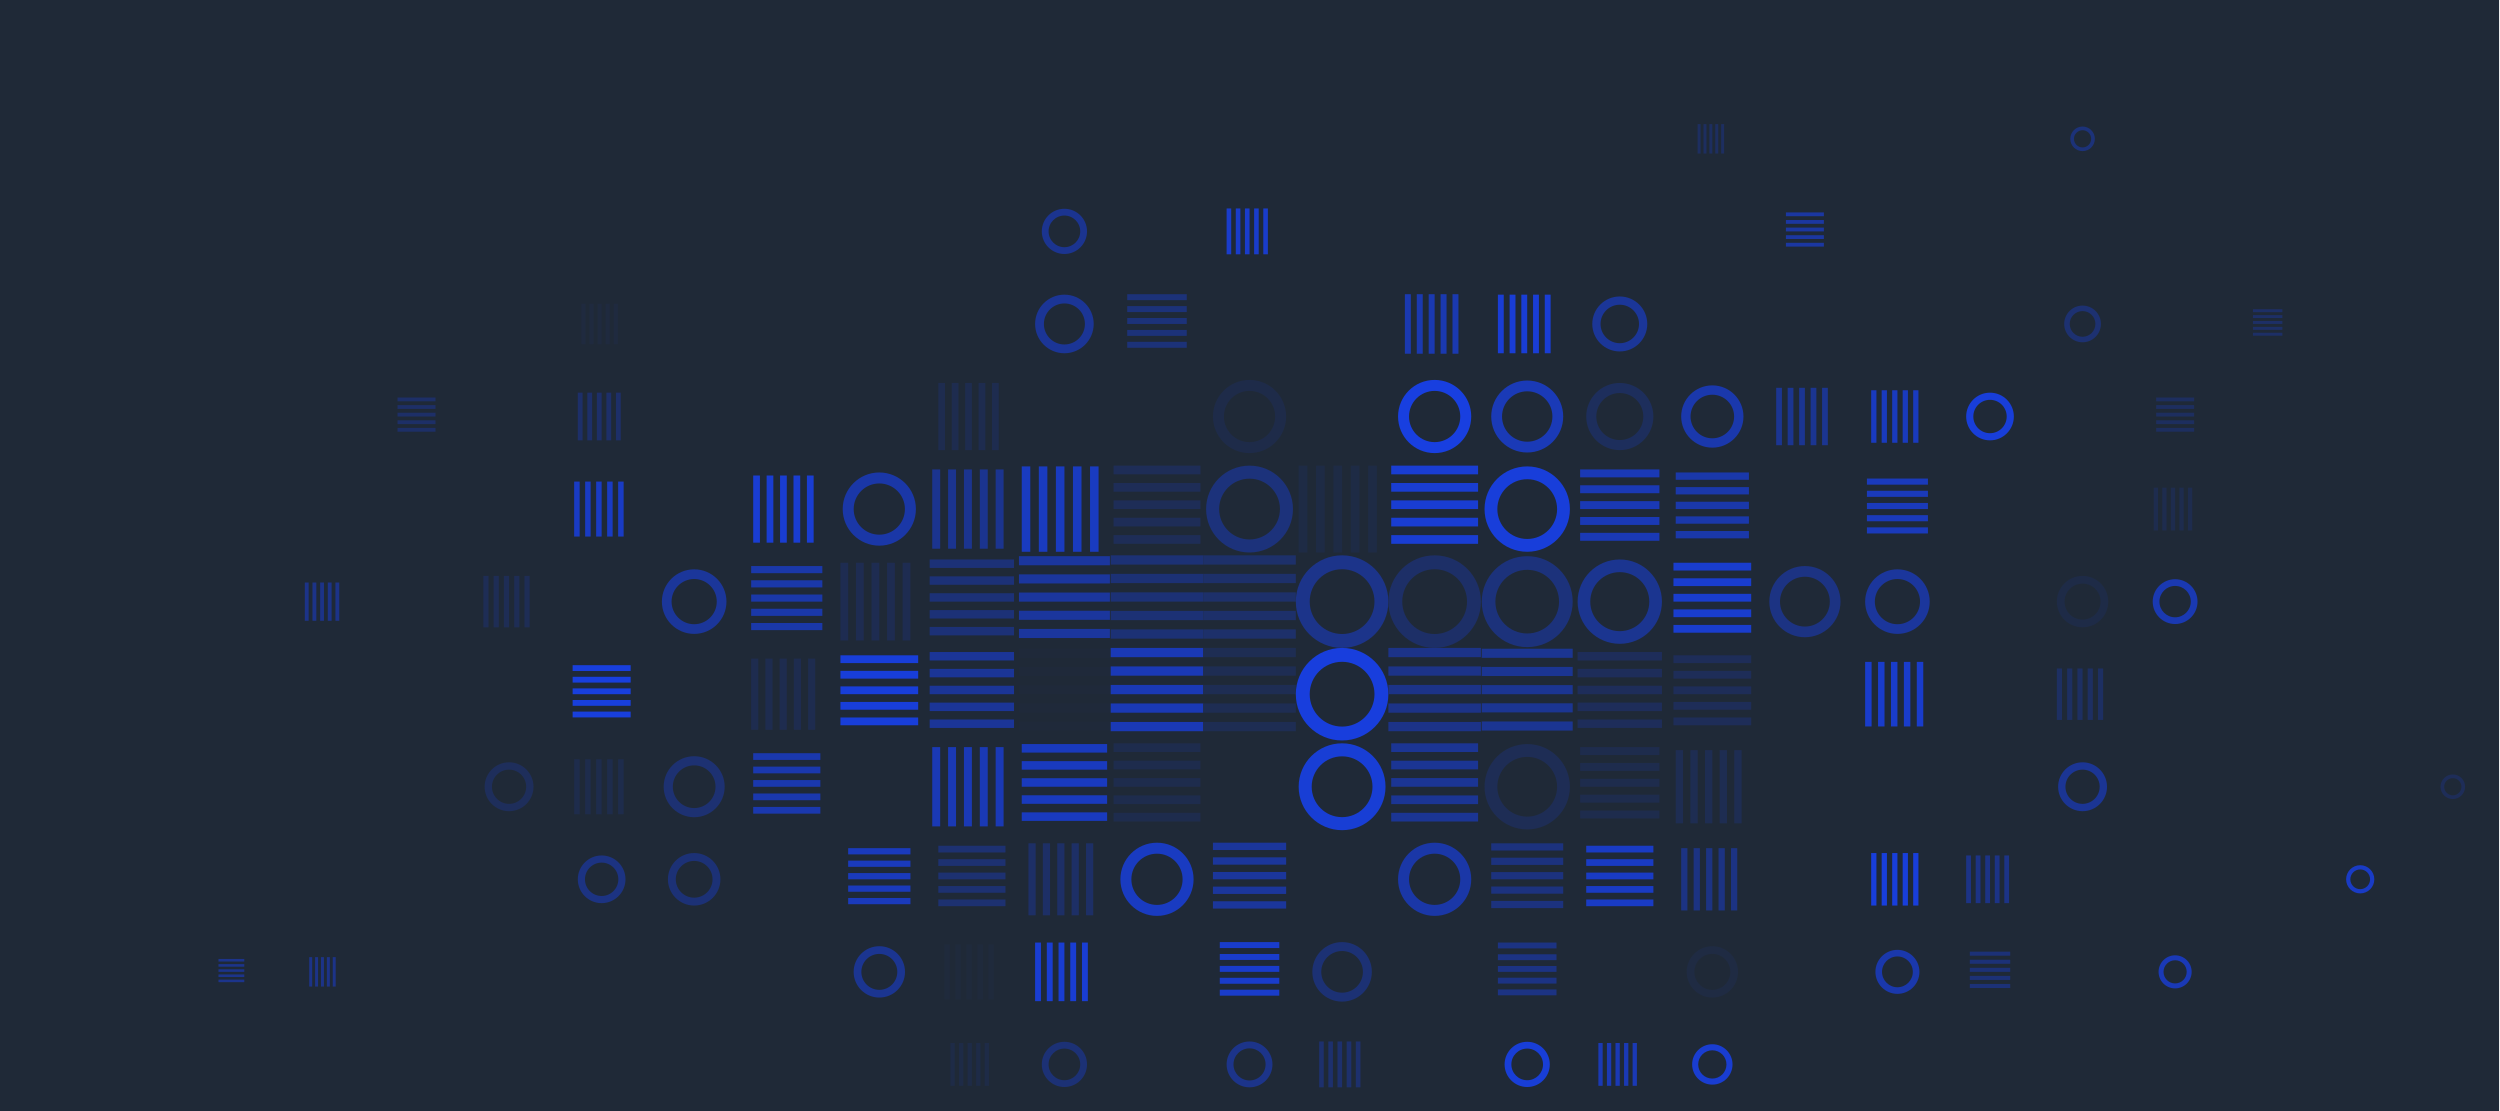 <?xml version="1.0" standalone="no"?><svg xmlns:xlink="http://www.w3.org/1999/xlink" xmlns="http://www.w3.org/2000/svg" viewBox="0 0 1000 444.445" preserveAspectRatio="xMaxYMax slice"><g transform="scale(1.149)"><rect x="0" y="0" width="870" height="418.889" fill="#1f2937"/><g transform="translate(590.99,43.21) scale(0.512) rotate(0)"><rect width="2" height="20" fill="#1d2e60"/><rect x="4" width="2" height="20" fill="#1d2e60"/><rect x="8" width="2" height="20" fill="#1d2e60"/><rect x="12" width="2" height="20" fill="#1d2e60"/><rect x="16" width="2" height="20" fill="#1d2e60"/></g><g transform="translate(720.72,44.05) scale(0.428) rotate(0)"><path fill-rule="evenodd" clip-rule="evenodd" d="M10 20C15.523 20 20 15.523 20 10C20 4.477 15.523 0 10 0C4.477 0 0 4.477 0 10C0 15.523 4.477 20 10 20ZM10 17C13.866 17 17 13.866 17 10C17 6.134 13.866 3 10 3C6.134 3 3 6.134 3 10C3 13.866 6.134 17 10 17Z" fill="#1c3279"/></g><g transform="translate(362.68,72.68) scale(0.787) rotate(0)"><path fill-rule="evenodd" clip-rule="evenodd" d="M10 20C15.523 20 20 15.523 20 10C20 4.477 15.523 0 10 0C4.477 0 0 4.477 0 10C0 15.523 4.477 20 10 20ZM10 17C13.866 17 17 13.866 17 10C17 6.134 13.866 3 10 3C6.134 3 3 6.134 3 10C3 13.866 6.134 17 10 17Z" fill="#1b3490"/></g><g transform="translate(427.02,72.57) scale(0.798) rotate(0)"><rect width="2" height="20" fill="#193ccb"/><rect x="4" width="2" height="20" fill="#193ccb"/><rect x="8" width="2" height="20" fill="#193ccb"/><rect x="12" width="2" height="20" fill="#193ccb"/><rect x="16" width="2" height="20" fill="#193ccb"/></g><g transform="translate(621.73,73.95) scale(0.661) rotate(0)"><rect width="20" height="2" fill="#1b37a1"/><rect y="4" width="20" height="2" fill="#1b37a1"/><rect y="8" width="20" height="2" fill="#1b37a1"/><rect y="12" width="20" height="2" fill="#1b37a1"/><rect y="16" width="20" height="2" fill="#1b37a1"/></g><g transform="translate(202.42,105.75) scale(0.703) rotate(0)"><rect width="2" height="20" fill="#1f2a3f"/><rect x="4" width="2" height="20" fill="#1f2a3f"/><rect x="8" width="2" height="20" fill="#1f2a3f"/><rect x="12" width="2" height="20" fill="#1f2a3f"/><rect x="16" width="2" height="20" fill="#1f2a3f"/></g><g transform="translate(360.35,102.58) scale(1.02) rotate(0)"><path fill-rule="evenodd" clip-rule="evenodd" d="M10 20C15.523 20 20 15.523 20 10C20 4.477 15.523 0 10 0C4.477 0 0 4.477 0 10C0 15.523 4.477 20 10 20ZM10 17C13.866 17 17 13.866 17 10C17 6.134 13.866 3 10 3C6.134 3 3 6.134 3 10C3 13.866 6.134 17 10 17Z" fill="#1b3596"/></g><g transform="translate(392.42,102.42) scale(1.036) rotate(0)"><rect width="20" height="2" fill="#1c3279"/><rect y="4" width="20" height="2" fill="#1c3279"/><rect y="8" width="20" height="2" fill="#1c3279"/><rect y="12" width="20" height="2" fill="#1c3279"/><rect y="16" width="20" height="2" fill="#1c3279"/></g><g transform="translate(489.08,102.42) scale(1.036) rotate(0)"><rect width="2" height="20" fill="#1a39b0"/><rect x="4" width="2" height="20" fill="#1a39b0"/><rect x="8" width="2" height="20" fill="#1a39b0"/><rect x="12" width="2" height="20" fill="#1a39b0"/><rect x="16" width="2" height="20" fill="#1a39b0"/></g><g transform="translate(521.46,102.58) scale(1.02) rotate(0)"><rect width="2" height="20" fill="#193dd5"/><rect x="4" width="2" height="20" fill="#193dd5"/><rect x="8" width="2" height="20" fill="#193dd5"/><rect x="12" width="2" height="20" fill="#193dd5"/><rect x="16" width="2" height="20" fill="#193dd5"/></g><g transform="translate(554.32,103.21) scale(0.957) rotate(0)"><path fill-rule="evenodd" clip-rule="evenodd" d="M10 20C15.523 20 20 15.523 20 10C20 4.477 15.523 0 10 0C4.477 0 0 4.477 0 10C0 15.523 4.477 20 10 20ZM10 17C13.866 17 17 13.866 17 10C17 6.134 13.866 3 10 3C6.134 3 3 6.134 3 10C3 13.866 6.134 17 10 17Z" fill="#1b3698"/></g><g transform="translate(718.61,106.38) scale(0.639) rotate(0)"><path fill-rule="evenodd" clip-rule="evenodd" d="M10 20C15.523 20 20 15.523 20 10C20 4.477 15.523 0 10 0C4.477 0 0 4.477 0 10C0 15.523 4.477 20 10 20ZM10 17C13.866 17 17 13.866 17 10C17 6.134 13.866 3 10 3C6.134 3 3 6.134 3 10C3 13.866 6.134 17 10 17Z" fill="#1d3171"/></g><g transform="translate(784.32,107.65) scale(0.512) rotate(0)"><rect width="20" height="2" fill="#1d2f66"/><rect y="4" width="20" height="2" fill="#1d2f66"/><rect y="8" width="20" height="2" fill="#1d2f66"/><rect y="12" width="20" height="2" fill="#1d2f66"/><rect y="16" width="20" height="2" fill="#1d2f66"/></g><g transform="translate(138.39,138.39) scale(0.661) rotate(0)"><rect width="20" height="2" fill="#1d2f67"/><rect y="4" width="20" height="2" fill="#1d2f67"/><rect y="8" width="20" height="2" fill="#1d2f67"/><rect y="12" width="20" height="2" fill="#1d2f67"/><rect y="16" width="20" height="2" fill="#1d2f67"/></g><g transform="translate(201.15,136.7) scale(0.83) rotate(0)"><rect width="2" height="20" fill="#1d2f69"/><rect x="4" width="2" height="20" fill="#1d2f69"/><rect x="8" width="2" height="20" fill="#1d2f69"/><rect x="12" width="2" height="20" fill="#1d2f69"/><rect x="16" width="2" height="20" fill="#1d2f69"/></g><g transform="translate(326.65,133.32) scale(1.169) rotate(0)"><rect width="2" height="20" fill="#1e2c4f"/><rect x="4" width="2" height="20" fill="#1e2c4f"/><rect x="8" width="2" height="20" fill="#1e2c4f"/><rect x="12" width="2" height="20" fill="#1e2c4f"/><rect x="16" width="2" height="20" fill="#1e2c4f"/></g><g transform="translate(422.26,132.26) scale(1.274) rotate(0)"><path fill-rule="evenodd" clip-rule="evenodd" d="M10 20C15.523 20 20 15.523 20 10C20 4.477 15.523 0 10 0C4.477 0 0 4.477 0 10C0 15.523 4.477 20 10 20ZM10 17C13.866 17 17 13.866 17 10C17 6.134 13.866 3 10 3C6.134 3 3 6.134 3 10C3 13.866 6.134 17 10 17Z" fill="#1e2b49"/></g><g transform="translate(486.7,132.26) scale(1.274) rotate(0)"><path fill-rule="evenodd" clip-rule="evenodd" d="M10 20C15.523 20 20 15.523 20 10C20 4.477 15.523 0 10 0C4.477 0 0 4.477 0 10C0 15.523 4.477 20 10 20ZM10 17C13.866 17 17 13.866 17 10C17 6.134 13.866 3 10 3C6.134 3 3 6.134 3 10C3 13.866 6.134 17 10 17Z" fill="#183fe0"/></g><g transform="translate(519.14,132.47) scale(1.253) rotate(0)"><path fill-rule="evenodd" clip-rule="evenodd" d="M10 20C15.523 20 20 15.523 20 10C20 4.477 15.523 0 10 0C4.477 0 0 4.477 0 10C0 15.523 4.477 20 10 20ZM10 17C13.866 17 17 13.866 17 10C17 6.134 13.866 3 10 3C6.134 3 3 6.134 3 10C3 13.866 6.134 17 10 17Z" fill="#1a3ab7"/></g><g transform="translate(552.21,133.32) scale(1.169) rotate(0)"><path fill-rule="evenodd" clip-rule="evenodd" d="M10 20C15.523 20 20 15.523 20 10C20 4.477 15.523 0 10 0C4.477 0 0 4.477 0 10C0 15.523 4.477 20 10 20ZM10 17C13.866 17 17 13.866 17 10C17 6.134 13.866 3 10 3C6.134 3 3 6.134 3 10C3 13.866 6.134 17 10 17Z" fill="#1d2e5c"/></g><g transform="translate(585.27,134.16) scale(1.084) rotate(0)"><path fill-rule="evenodd" clip-rule="evenodd" d="M10 20C15.523 20 20 15.523 20 10C20 4.477 15.523 0 10 0C4.477 0 0 4.477 0 10C0 15.523 4.477 20 10 20ZM10 17C13.866 17 17 13.866 17 10C17 6.134 13.866 3 10 3C6.134 3 3 6.134 3 10C3 13.866 6.134 17 10 17Z" fill="#1a38ac"/></g><g transform="translate(618.34,135.01) scale(0.999) rotate(0)"><rect width="2" height="20" fill="#1b3591"/><rect x="4" width="2" height="20" fill="#1b3591"/><rect x="8" width="2" height="20" fill="#1b3591"/><rect x="12" width="2" height="20" fill="#1b3591"/><rect x="16" width="2" height="20" fill="#1b3591"/></g><g transform="translate(651.41,135.86) scale(0.914) rotate(0)"><rect width="2" height="20" fill="#193abe"/><rect x="4" width="2" height="20" fill="#193abe"/><rect x="8" width="2" height="20" fill="#193abe"/><rect x="12" width="2" height="20" fill="#193abe"/><rect x="16" width="2" height="20" fill="#193abe"/></g><g transform="translate(684.48,136.7) scale(0.83) rotate(0)"><path fill-rule="evenodd" clip-rule="evenodd" d="M10 20C15.523 20 20 15.523 20 10C20 4.477 15.523 0 10 0C4.477 0 0 4.477 0 10C0 15.523 4.477 20 10 20ZM10 17C13.866 17 17 13.866 17 10C17 6.134 13.866 3 10 3C6.134 3 3 6.134 3 10C3 13.866 6.134 17 10 17Z" fill="#183ed9"/></g><g transform="translate(750.62,138.39) scale(0.661) rotate(0)"><rect width="20" height="2" fill="#1d2e5f"/><rect y="4" width="20" height="2" fill="#1d2e5f"/><rect y="8" width="20" height="2" fill="#1d2e5f"/><rect y="12" width="20" height="2" fill="#1d2e5f"/><rect y="16" width="20" height="2" fill="#1d2e5f"/></g><g transform="translate(199.88,167.65) scale(0.957) rotate(0)"><rect width="2" height="20" fill="#193bc4"/><rect x="4" width="2" height="20" fill="#193bc4"/><rect x="8" width="2" height="20" fill="#193bc4"/><rect x="12" width="2" height="20" fill="#193bc4"/><rect x="16" width="2" height="20" fill="#193bc4"/></g><g transform="translate(262.21,165.54) scale(1.169) rotate(0)"><rect width="2" height="20" fill="#193dd2"/><rect x="4" width="2" height="20" fill="#193dd2"/><rect x="8" width="2" height="20" fill="#193dd2"/><rect x="12" width="2" height="20" fill="#193dd2"/><rect x="16" width="2" height="20" fill="#193dd2"/></g><g transform="translate(293.37,164.48) scale(1.274) rotate(0)"><path fill-rule="evenodd" clip-rule="evenodd" d="M10 20C15.523 20 20 15.523 20 10C20 4.477 15.523 0 10 0C4.477 0 0 4.477 0 10C0 15.523 4.477 20 10 20ZM10 17C13.866 17 17 13.866 17 10C17 6.134 13.866 3 10 3C6.134 3 3 6.134 3 10C3 13.866 6.134 17 10 17Z" fill="#1a37a7"/></g><g transform="translate(324.54,163.42) scale(1.38) rotate(0)"><rect width="2" height="20" fill="#1b348f"/><rect x="4" width="2" height="20" fill="#1b348f"/><rect x="8" width="2" height="20" fill="#1b348f"/><rect x="12" width="2" height="20" fill="#1b348f"/><rect x="16" width="2" height="20" fill="#1b348f"/></g><g transform="translate(355.7,162.37) scale(1.486) rotate(0)"><rect width="2" height="20" fill="#193bc0"/><rect x="4" width="2" height="20" fill="#193bc0"/><rect x="8" width="2" height="20" fill="#193bc0"/><rect x="12" width="2" height="20" fill="#193bc0"/><rect x="16" width="2" height="20" fill="#193bc0"/></g><g transform="translate(387.66,162.1) scale(1.512) rotate(0)"><rect width="20" height="2" fill="#1e2d57"/><rect y="4" width="20" height="2" fill="#1e2d57"/><rect y="8" width="20" height="2" fill="#1e2d57"/><rect y="12" width="20" height="2" fill="#1e2d57"/><rect y="16" width="20" height="2" fill="#1e2d57"/></g><g transform="translate(419.88,162.1) scale(1.512) rotate(0)"><path fill-rule="evenodd" clip-rule="evenodd" d="M10 20C15.523 20 20 15.523 20 10C20 4.477 15.523 0 10 0C4.477 0 0 4.477 0 10C0 15.523 4.477 20 10 20ZM10 17C13.866 17 17 13.866 17 10C17 6.134 13.866 3 10 3C6.134 3 3 6.134 3 10C3 13.866 6.134 17 10 17Z" fill="#1c327b"/></g><g transform="translate(452.1,162.1) scale(1.512) rotate(0)"><rect width="2" height="20" fill="#1e2b45"/><rect x="4" width="2" height="20" fill="#1e2b45"/><rect x="8" width="2" height="20" fill="#1e2b45"/><rect x="12" width="2" height="20" fill="#1e2b45"/><rect x="16" width="2" height="20" fill="#1e2b45"/></g><g transform="translate(484.32,162.1) scale(1.512) rotate(0)"><rect width="20" height="2" fill="#193dd2"/><rect y="4" width="20" height="2" fill="#193dd2"/><rect y="8" width="20" height="2" fill="#193dd2"/><rect y="12" width="20" height="2" fill="#193dd2"/><rect y="16" width="20" height="2" fill="#193dd2"/></g><g transform="translate(516.81,162.37) scale(1.486) rotate(0)"><path fill-rule="evenodd" clip-rule="evenodd" d="M10 20C15.523 20 20 15.523 20 10C20 4.477 15.523 0 10 0C4.477 0 0 4.477 0 10C0 15.523 4.477 20 10 20ZM10 17C13.866 17 17 13.866 17 10C17 6.134 13.866 3 10 3C6.134 3 3 6.134 3 10C3 13.866 6.134 17 10 17Z" fill="#183eda"/></g><g transform="translate(550.09,163.42) scale(1.38) rotate(0)"><rect width="20" height="2" fill="#1a39b5"/><rect y="4" width="20" height="2" fill="#1a39b5"/><rect y="8" width="20" height="2" fill="#1a39b5"/><rect y="12" width="20" height="2" fill="#1a39b5"/><rect y="16" width="20" height="2" fill="#1a39b5"/></g><g transform="translate(583.37,164.48) scale(1.274) rotate(0)"><rect width="20" height="2" fill="#1a38aa"/><rect y="4" width="20" height="2" fill="#1a38aa"/><rect y="8" width="20" height="2" fill="#1a38aa"/><rect y="12" width="20" height="2" fill="#1a38aa"/><rect y="16" width="20" height="2" fill="#1a38aa"/></g><g transform="translate(649.93,166.6) scale(1.062) rotate(0)"><rect width="20" height="2" fill="#1a3abb"/><rect y="4" width="20" height="2" fill="#1a3abb"/><rect y="8" width="20" height="2" fill="#1a3abb"/><rect y="12" width="20" height="2" fill="#1a3abb"/><rect y="16" width="20" height="2" fill="#1a3abb"/></g><g transform="translate(749.77,169.77) scale(0.745) rotate(0)"><rect width="2" height="20" fill="#1e2c4e"/><rect x="4" width="2" height="20" fill="#1e2c4e"/><rect x="8" width="2" height="20" fill="#1e2c4e"/><rect x="12" width="2" height="20" fill="#1e2c4e"/><rect x="16" width="2" height="20" fill="#1e2c4e"/></g><g transform="translate(106.12,202.79) scale(0.666) rotate(0)"><rect width="2" height="20" fill="#1c3388"/><rect x="4" width="2" height="20" fill="#1c3388"/><rect x="8" width="2" height="20" fill="#1c3388"/><rect x="12" width="2" height="20" fill="#1c3388"/><rect x="16" width="2" height="20" fill="#1c3388"/></g><g transform="translate(168.27,200.49) scale(0.895) rotate(0)"><rect width="2" height="20" fill="#1e2d55"/><rect x="4" width="2" height="20" fill="#1e2d55"/><rect x="8" width="2" height="20" fill="#1e2d55"/><rect x="12" width="2" height="20" fill="#1e2d55"/><rect x="16" width="2" height="20" fill="#1e2d55"/></g><g transform="translate(230.42,198.2) scale(1.124) rotate(0)"><path fill-rule="evenodd" clip-rule="evenodd" d="M10 20C15.523 20 20 15.523 20 10C20 4.477 15.523 0 10 0C4.477 0 0 4.477 0 10C0 15.523 4.477 20 10 20ZM10 17C13.866 17 17 13.866 17 10C17 6.134 13.866 3 10 3C6.134 3 3 6.134 3 10C3 13.866 6.134 17 10 17Z" fill="#1b369a"/></g><g transform="translate(261.5,197.06) scale(1.239) rotate(0)"><rect width="20" height="2" fill="#1a38a9"/><rect y="4" width="20" height="2" fill="#1a38a9"/><rect y="8" width="20" height="2" fill="#1a38a9"/><rect y="12" width="20" height="2" fill="#1a38a9"/><rect y="16" width="20" height="2" fill="#1a38a9"/></g><g transform="translate(292.58,195.91) scale(1.353) rotate(0)"><rect width="2" height="20" fill="#1e2c51"/><rect x="4" width="2" height="20" fill="#1e2c51"/><rect x="8" width="2" height="20" fill="#1e2c51"/><rect x="12" width="2" height="20" fill="#1e2c51"/><rect x="16" width="2" height="20" fill="#1e2c51"/></g><g transform="translate(323.65,194.77) scale(1.468) rotate(0)"><rect width="20" height="2" fill="#1c3177"/><rect y="4" width="20" height="2" fill="#1c3177"/><rect y="8" width="20" height="2" fill="#1c3177"/><rect y="12" width="20" height="2" fill="#1c3177"/><rect y="16" width="20" height="2" fill="#1c3177"/></g><g transform="translate(354.73,193.62) scale(1.583) rotate(0)"><rect width="20" height="2" fill="#1b369d"/><rect y="4" width="20" height="2" fill="#1b369d"/><rect y="8" width="20" height="2" fill="#1b369d"/><rect y="12" width="20" height="2" fill="#1b369d"/><rect y="16" width="20" height="2" fill="#1b369d"/></g><g transform="translate(386.67,193.33) scale(1.611) rotate(0)"><rect width="20" height="2" fill="#1c3175"/><rect y="4" width="20" height="2" fill="#1c3175"/><rect y="8" width="20" height="2" fill="#1c3175"/><rect y="12" width="20" height="2" fill="#1c3175"/><rect y="16" width="20" height="2" fill="#1c3175"/></g><g transform="translate(418.89,193.33) scale(1.611) rotate(0)"><rect width="20" height="2" fill="#1d306a"/><rect y="4" width="20" height="2" fill="#1d306a"/><rect y="8" width="20" height="2" fill="#1d306a"/><rect y="12" width="20" height="2" fill="#1d306a"/><rect y="16" width="20" height="2" fill="#1d306a"/></g><g transform="translate(451.11,193.33) scale(1.611) rotate(0)"><path fill-rule="evenodd" clip-rule="evenodd" d="M10 20C15.523 20 20 15.523 20 10C20 4.477 15.523 0 10 0C4.477 0 0 4.477 0 10C0 15.523 4.477 20 10 20ZM10 17C13.866 17 17 13.866 17 10C17 6.134 13.866 3 10 3C6.134 3 3 6.134 3 10C3 13.866 6.134 17 10 17Z" fill="#1c348a"/></g><g transform="translate(483.33,193.33) scale(1.611) rotate(0)"><path fill-rule="evenodd" clip-rule="evenodd" d="M10 20C15.523 20 20 15.523 20 10C20 4.477 15.523 0 10 0C4.477 0 0 4.477 0 10C0 15.523 4.477 20 10 20ZM10 17C13.866 17 17 13.866 17 10C17 6.134 13.866 3 10 3C6.134 3 3 6.134 3 10C3 13.866 6.134 17 10 17Z" fill="#1d2f67"/></g><g transform="translate(515.84,193.62) scale(1.583) rotate(0)"><path fill-rule="evenodd" clip-rule="evenodd" d="M10 20C15.523 20 20 15.523 20 10C20 4.477 15.523 0 10 0C4.477 0 0 4.477 0 10C0 15.523 4.477 20 10 20ZM10 17C13.866 17 17 13.866 17 10C17 6.134 13.866 3 10 3C6.134 3 3 6.134 3 10C3 13.866 6.134 17 10 17Z" fill="#1c327b"/></g><g transform="translate(549.21,194.77) scale(1.468) rotate(0)"><path fill-rule="evenodd" clip-rule="evenodd" d="M10 20C15.523 20 20 15.523 20 10C20 4.477 15.523 0 10 0C4.477 0 0 4.477 0 10C0 15.523 4.477 20 10 20ZM10 17C13.866 17 17 13.866 17 10C17 6.134 13.866 3 10 3C6.134 3 3 6.134 3 10C3 13.866 6.134 17 10 17Z" fill="#1b3590"/></g><g transform="translate(582.58,195.91) scale(1.353) rotate(0)"><rect width="20" height="2" fill="#193dce"/><rect y="4" width="20" height="2" fill="#193dce"/><rect y="8" width="20" height="2" fill="#193dce"/><rect y="12" width="20" height="2" fill="#193dce"/><rect y="16" width="20" height="2" fill="#193dce"/></g><g transform="translate(615.95,197.06) scale(1.239) rotate(0)"><path fill-rule="evenodd" clip-rule="evenodd" d="M10 20C15.523 20 20 15.523 20 10C20 4.477 15.523 0 10 0C4.477 0 0 4.477 0 10C0 15.523 4.477 20 10 20ZM10 17C13.866 17 17 13.866 17 10C17 6.134 13.866 3 10 3C6.134 3 3 6.134 3 10C3 13.866 6.134 17 10 17Z" fill="#1c3383"/></g><g transform="translate(649.31,198.2) scale(1.124) rotate(0)"><path fill-rule="evenodd" clip-rule="evenodd" d="M10 20C15.523 20 20 15.523 20 10C20 4.477 15.523 0 10 0C4.477 0 0 4.477 0 10C0 15.523 4.477 20 10 20ZM10 17C13.866 17 17 13.866 17 10C17 6.134 13.866 3 10 3C6.134 3 3 6.134 3 10C3 13.866 6.134 17 10 17Z" fill="#1b369c"/></g><g transform="translate(716.05,200.49) scale(0.895) rotate(0)"><path fill-rule="evenodd" clip-rule="evenodd" d="M10 20C15.523 20 20 15.523 20 10C20 4.477 15.523 0 10 0C4.477 0 0 4.477 0 10C0 15.523 4.477 20 10 20ZM10 17C13.866 17 17 13.866 17 10C17 6.134 13.866 3 10 3C6.134 3 3 6.134 3 10C3 13.866 6.134 17 10 17Z" fill="#1e2b47"/></g><g transform="translate(749.42,201.64) scale(0.78) rotate(0)"><path fill-rule="evenodd" clip-rule="evenodd" d="M10 20C15.523 20 20 15.523 20 10C20 4.477 15.523 0 10 0C4.477 0 0 4.477 0 10C0 15.523 4.477 20 10 20ZM10 17C13.866 17 17 13.866 17 10C17 6.134 13.866 3 10 3C6.134 3 3 6.134 3 10C3 13.866 6.134 17 10 17Z" fill="#1a39b2"/></g><g transform="translate(199.35,231.57) scale(1.01) rotate(0)"><rect width="20" height="2" fill="#183fdd"/><rect y="4" width="20" height="2" fill="#183fdd"/><rect y="8" width="20" height="2" fill="#183fdd"/><rect y="12" width="20" height="2" fill="#183fdd"/><rect y="16" width="20" height="2" fill="#183fdd"/></g><g transform="translate(261.5,229.28) scale(1.239) rotate(0)"><rect width="2" height="20" fill="#1e2c4f"/><rect x="4" width="2" height="20" fill="#1e2c4f"/><rect x="8" width="2" height="20" fill="#1e2c4f"/><rect x="12" width="2" height="20" fill="#1e2c4f"/><rect x="16" width="2" height="20" fill="#1e2c4f"/></g><g transform="translate(292.58,228.13) scale(1.353) rotate(0)"><rect width="20" height="2" fill="#183ed9"/><rect y="4" width="20" height="2" fill="#183ed9"/><rect y="8" width="20" height="2" fill="#183ed9"/><rect y="12" width="20" height="2" fill="#183ed9"/><rect y="16" width="20" height="2" fill="#183ed9"/></g><g transform="translate(323.65,226.99) scale(1.468) rotate(0)"><rect width="20" height="2" fill="#1b3597"/><rect y="4" width="20" height="2" fill="#1b3597"/><rect y="8" width="20" height="2" fill="#1b3597"/><rect y="12" width="20" height="2" fill="#1b3597"/><rect y="16" width="20" height="2" fill="#1b3597"/></g><g transform="translate(354.73,225.84) scale(1.583) rotate(0)"><rect width="20" height="2" fill="#1f293a"/><rect y="4" width="20" height="2" fill="#1f293a"/><rect y="8" width="20" height="2" fill="#1f293a"/><rect y="12" width="20" height="2" fill="#1f293a"/><rect y="16" width="20" height="2" fill="#1f293a"/></g><g transform="translate(386.67,225.56) scale(1.611) rotate(0)"><rect width="20" height="2" fill="#1a39b6"/><rect y="4" width="20" height="2" fill="#1a39b6"/><rect y="8" width="20" height="2" fill="#1a39b6"/><rect y="12" width="20" height="2" fill="#1a39b6"/><rect y="16" width="20" height="2" fill="#1a39b6"/></g><g transform="translate(418.89,225.56) scale(1.611) rotate(0)"><rect width="20" height="2" fill="#1e2d53"/><rect y="4" width="20" height="2" fill="#1e2d53"/><rect y="8" width="20" height="2" fill="#1e2d53"/><rect y="12" width="20" height="2" fill="#1e2d53"/><rect y="16" width="20" height="2" fill="#1e2d53"/></g><g transform="translate(451.11,225.56) scale(1.611) rotate(0)"><path fill-rule="evenodd" clip-rule="evenodd" d="M10 20C15.523 20 20 15.523 20 10C20 4.477 15.523 0 10 0C4.477 0 0 4.477 0 10C0 15.523 4.477 20 10 20ZM10 17C13.866 17 17 13.866 17 10C17 6.134 13.866 3 10 3C6.134 3 3 6.134 3 10C3 13.866 6.134 17 10 17Z" fill="#183edd"/></g><g transform="translate(483.33,225.56) scale(1.611) rotate(0)"><rect width="20" height="2" fill="#1c3388"/><rect y="4" width="20" height="2" fill="#1c3388"/><rect y="8" width="20" height="2" fill="#1c3388"/><rect y="12" width="20" height="2" fill="#1c3388"/><rect y="16" width="20" height="2" fill="#1c3388"/></g><g transform="translate(515.84,225.84) scale(1.583) rotate(0)"><rect width="20" height="2" fill="#1b3592"/><rect y="4" width="20" height="2" fill="#1b3592"/><rect y="8" width="20" height="2" fill="#1b3592"/><rect y="12" width="20" height="2" fill="#1b3592"/><rect y="16" width="20" height="2" fill="#1b3592"/></g><g transform="translate(549.21,226.99) scale(1.468) rotate(0)"><rect width="20" height="2" fill="#1e2d5a"/><rect y="4" width="20" height="2" fill="#1e2d5a"/><rect y="8" width="20" height="2" fill="#1e2d5a"/><rect y="12" width="20" height="2" fill="#1e2d5a"/><rect y="16" width="20" height="2" fill="#1e2d5a"/></g><g transform="translate(582.58,228.13) scale(1.353) rotate(0)"><rect width="20" height="2" fill="#1e2d58"/><rect y="4" width="20" height="2" fill="#1e2d58"/><rect y="8" width="20" height="2" fill="#1e2d58"/><rect y="12" width="20" height="2" fill="#1e2d58"/><rect y="16" width="20" height="2" fill="#1e2d58"/></g><g transform="translate(649.31,230.42) scale(1.124) rotate(0)"><rect width="2" height="20" fill="#193ccb"/><rect x="4" width="2" height="20" fill="#193ccb"/><rect x="8" width="2" height="20" fill="#193ccb"/><rect x="12" width="2" height="20" fill="#193ccb"/><rect x="16" width="2" height="20" fill="#193ccb"/></g><g transform="translate(716.05,232.72) scale(0.895) rotate(0)"><rect width="2" height="20" fill="#1d2f62"/><rect x="4" width="2" height="20" fill="#1d2f62"/><rect x="8" width="2" height="20" fill="#1d2f62"/><rect x="12" width="2" height="20" fill="#1d2f62"/><rect x="16" width="2" height="20" fill="#1d2f62"/></g><g transform="translate(168.71,265.38) scale(0.851) rotate(0)"><path fill-rule="evenodd" clip-rule="evenodd" d="M10 20C15.523 20 20 15.523 20 10C20 4.477 15.523 0 10 0C4.477 0 0 4.477 0 10C0 15.523 4.477 20 10 20ZM10 17C13.866 17 17 13.866 17 10C17 6.134 13.866 3 10 3C6.134 3 3 6.134 3 10C3 13.866 6.134 17 10 17Z" fill="#1e2e5b"/></g><g transform="translate(199.88,264.32) scale(0.957) rotate(0)"><rect width="2" height="20" fill="#1e2c4c"/><rect x="4" width="2" height="20" fill="#1e2c4c"/><rect x="8" width="2" height="20" fill="#1e2c4c"/><rect x="12" width="2" height="20" fill="#1e2c4c"/><rect x="16" width="2" height="20" fill="#1e2c4c"/></g><g transform="translate(231.04,263.26) scale(1.062) rotate(0)"><path fill-rule="evenodd" clip-rule="evenodd" d="M10 20C15.523 20 20 15.523 20 10C20 4.477 15.523 0 10 0C4.477 0 0 4.477 0 10C0 15.523 4.477 20 10 20ZM10 17C13.866 17 17 13.866 17 10C17 6.134 13.866 3 10 3C6.134 3 3 6.134 3 10C3 13.866 6.134 17 10 17Z" fill="#1d3172"/></g><g transform="translate(262.21,262.21) scale(1.169) rotate(0)"><rect width="20" height="2" fill="#1a38ae"/><rect y="4" width="20" height="2" fill="#1a38ae"/><rect y="8" width="20" height="2" fill="#1a38ae"/><rect y="12" width="20" height="2" fill="#1a38ae"/><rect y="16" width="20" height="2" fill="#1a38ae"/></g><g transform="translate(324.54,260.09) scale(1.38) rotate(0)"><rect width="2" height="20" fill="#1a39b5"/><rect x="4" width="2" height="20" fill="#1a39b5"/><rect x="8" width="2" height="20" fill="#1a39b5"/><rect x="12" width="2" height="20" fill="#1a39b5"/><rect x="16" width="2" height="20" fill="#1a39b5"/></g><g transform="translate(355.7,259.03) scale(1.486) rotate(0)"><rect width="20" height="2" fill="#193abe"/><rect y="4" width="20" height="2" fill="#193abe"/><rect y="8" width="20" height="2" fill="#193abe"/><rect y="12" width="20" height="2" fill="#193abe"/><rect y="16" width="20" height="2" fill="#193abe"/></g><g transform="translate(387.66,258.77) scale(1.512) rotate(0)"><rect width="20" height="2" fill="#1e2c4d"/><rect y="4" width="20" height="2" fill="#1e2c4d"/><rect y="8" width="20" height="2" fill="#1e2c4d"/><rect y="12" width="20" height="2" fill="#1e2c4d"/><rect y="16" width="20" height="2" fill="#1e2c4d"/></g><g transform="translate(452.1,258.77) scale(1.512) rotate(0)"><path fill-rule="evenodd" clip-rule="evenodd" d="M10 20C15.523 20 20 15.523 20 10C20 4.477 15.523 0 10 0C4.477 0 0 4.477 0 10C0 15.523 4.477 20 10 20ZM10 17C13.866 17 17 13.866 17 10C17 6.134 13.866 3 10 3C6.134 3 3 6.134 3 10C3 13.866 6.134 17 10 17Z" fill="#183ed5"/></g><g transform="translate(484.32,258.77) scale(1.512) rotate(0)"><rect width="20" height="2" fill="#1b3594"/><rect y="4" width="20" height="2" fill="#1b3594"/><rect y="8" width="20" height="2" fill="#1b3594"/><rect y="12" width="20" height="2" fill="#1b3594"/><rect y="16" width="20" height="2" fill="#1b3594"/></g><g transform="translate(516.81,259.03) scale(1.486) rotate(0)"><path fill-rule="evenodd" clip-rule="evenodd" d="M10 20C15.523 20 20 15.523 20 10C20 4.477 15.523 0 10 0C4.477 0 0 4.477 0 10C0 15.523 4.477 20 10 20ZM10 17C13.866 17 17 13.866 17 10C17 6.134 13.866 3 10 3C6.134 3 3 6.134 3 10C3 13.866 6.134 17 10 17Z" fill="#1e2d55"/></g><g transform="translate(550.09,260.09) scale(1.38) rotate(0)"><rect width="20" height="2" fill="#1e2c4d"/><rect y="4" width="20" height="2" fill="#1e2c4d"/><rect y="8" width="20" height="2" fill="#1e2c4d"/><rect y="12" width="20" height="2" fill="#1e2c4d"/><rect y="16" width="20" height="2" fill="#1e2c4d"/></g><g transform="translate(583.37,261.15) scale(1.274) rotate(0)"><rect width="2" height="20" fill="#1e2d52"/><rect x="4" width="2" height="20" fill="#1e2d52"/><rect x="8" width="2" height="20" fill="#1e2d52"/><rect x="12" width="2" height="20" fill="#1e2d52"/><rect x="16" width="2" height="20" fill="#1e2d52"/></g><g transform="translate(716.49,265.38) scale(0.851) rotate(0)"><path fill-rule="evenodd" clip-rule="evenodd" d="M10 20C15.523 20 20 15.523 20 10C20 4.477 15.523 0 10 0C4.477 0 0 4.477 0 10C0 15.523 4.477 20 10 20ZM10 17C13.866 17 17 13.866 17 10C17 6.134 13.866 3 10 3C6.134 3 3 6.134 3 10C3 13.866 6.134 17 10 17Z" fill="#1b3594"/></g><g transform="translate(849.61,269.61) scale(0.428) rotate(0)"><path fill-rule="evenodd" clip-rule="evenodd" d="M10 20C15.523 20 20 15.523 20 10C20 4.477 15.523 0 10 0C4.477 0 0 4.477 0 10C0 15.523 4.477 20 10 20ZM10 17C13.866 17 17 13.866 17 10C17 6.134 13.866 3 10 3C6.134 3 3 6.134 3 10C3 13.866 6.134 17 10 17Z" fill="#1e2d58"/></g><g transform="translate(201.15,297.81) scale(0.83) rotate(0)"><path fill-rule="evenodd" clip-rule="evenodd" d="M10 20C15.523 20 20 15.523 20 10C20 4.477 15.523 0 10 0C4.477 0 0 4.477 0 10C0 15.523 4.477 20 10 20ZM10 17C13.866 17 17 13.866 17 10C17 6.134 13.866 3 10 3C6.134 3 3 6.134 3 10C3 13.866 6.134 17 10 17Z" fill="#1c3382"/></g><g transform="translate(232.52,296.97) scale(0.914) rotate(0)"><path fill-rule="evenodd" clip-rule="evenodd" d="M10 20C15.523 20 20 15.523 20 10C20 4.477 15.523 0 10 0C4.477 0 0 4.477 0 10C0 15.523 4.477 20 10 20ZM10 17C13.866 17 17 13.866 17 10C17 6.134 13.866 3 10 3C6.134 3 3 6.134 3 10C3 13.866 6.134 17 10 17Z" fill="#1c3176"/></g><g transform="translate(295.27,295.27) scale(1.084) rotate(0)"><rect width="20" height="2" fill="#1a3abc"/><rect y="4" width="20" height="2" fill="#1a3abc"/><rect y="8" width="20" height="2" fill="#1a3abc"/><rect y="12" width="20" height="2" fill="#1a3abc"/><rect y="16" width="20" height="2" fill="#1a3abc"/></g><g transform="translate(326.65,294.43) scale(1.169) rotate(0)"><rect width="20" height="2" fill="#1d3171"/><rect y="4" width="20" height="2" fill="#1d3171"/><rect y="8" width="20" height="2" fill="#1d3171"/><rect y="12" width="20" height="2" fill="#1d3171"/><rect y="16" width="20" height="2" fill="#1d3171"/></g><g transform="translate(358.03,293.58) scale(1.253) rotate(0)"><rect width="2" height="20" fill="#1d2f66"/><rect x="4" width="2" height="20" fill="#1d2f66"/><rect x="8" width="2" height="20" fill="#1d2f66"/><rect x="12" width="2" height="20" fill="#1d2f66"/><rect x="16" width="2" height="20" fill="#1d2f66"/></g><g transform="translate(390.04,293.37) scale(1.274) rotate(0)"><path fill-rule="evenodd" clip-rule="evenodd" d="M10 20C15.523 20 20 15.523 20 10C20 4.477 15.523 0 10 0C4.477 0 0 4.477 0 10C0 15.523 4.477 20 10 20ZM10 17C13.866 17 17 13.866 17 10C17 6.134 13.866 3 10 3C6.134 3 3 6.134 3 10C3 13.866 6.134 17 10 17Z" fill="#193bc1"/></g><g transform="translate(422.26,293.37) scale(1.274) rotate(0)"><rect width="20" height="2" fill="#1b369b"/><rect y="4" width="20" height="2" fill="#1b369b"/><rect y="8" width="20" height="2" fill="#1b369b"/><rect y="12" width="20" height="2" fill="#1b369b"/><rect y="16" width="20" height="2" fill="#1b369b"/></g><g transform="translate(486.7,293.37) scale(1.274) rotate(0)"><path fill-rule="evenodd" clip-rule="evenodd" d="M10 20C15.523 20 20 15.523 20 10C20 4.477 15.523 0 10 0C4.477 0 0 4.477 0 10C0 15.523 4.477 20 10 20ZM10 17C13.866 17 17 13.866 17 10C17 6.134 13.866 3 10 3C6.134 3 3 6.134 3 10C3 13.866 6.134 17 10 17Z" fill="#1a37a7"/></g><g transform="translate(519.14,293.58) scale(1.253) rotate(0)"><rect width="20" height="2" fill="#1c327e"/><rect y="4" width="20" height="2" fill="#1c327e"/><rect y="8" width="20" height="2" fill="#1c327e"/><rect y="12" width="20" height="2" fill="#1c327e"/><rect y="16" width="20" height="2" fill="#1c327e"/></g><g transform="translate(552.21,294.43) scale(1.169) rotate(0)"><rect width="20" height="2" fill="#193bc4"/><rect y="4" width="20" height="2" fill="#193bc4"/><rect y="8" width="20" height="2" fill="#193bc4"/><rect y="12" width="20" height="2" fill="#193bc4"/><rect y="16" width="20" height="2" fill="#193bc4"/></g><g transform="translate(585.27,295.27) scale(1.084) rotate(0)"><rect width="2" height="20" fill="#1c3383"/><rect x="4" width="2" height="20" fill="#1c3383"/><rect x="8" width="2" height="20" fill="#1c3383"/><rect x="12" width="2" height="20" fill="#1c3383"/><rect x="16" width="2" height="20" fill="#1c3383"/></g><g transform="translate(651.41,296.97) scale(0.914) rotate(0)"><rect width="2" height="20" fill="#183edb"/><rect x="4" width="2" height="20" fill="#183edb"/><rect x="8" width="2" height="20" fill="#183edb"/><rect x="12" width="2" height="20" fill="#183edb"/><rect x="16" width="2" height="20" fill="#183edb"/></g><g transform="translate(684.48,297.81) scale(0.83) rotate(0)"><rect width="2" height="20" fill="#1c3386"/><rect x="4" width="2" height="20" fill="#1c3386"/><rect x="8" width="2" height="20" fill="#1c3386"/><rect x="12" width="2" height="20" fill="#1c3386"/><rect x="16" width="2" height="20" fill="#1c3386"/></g><g transform="translate(816.75,301.2) scale(0.491) rotate(0)"><path fill-rule="evenodd" clip-rule="evenodd" d="M10 20C15.523 20 20 15.523 20 10C20 4.477 15.523 0 10 0C4.477 0 0 4.477 0 10C0 15.523 4.477 20 10 20ZM10 17C13.866 17 17 13.866 17 10C17 6.134 13.866 3 10 3C6.134 3 3 6.134 3 10C3 13.866 6.134 17 10 17Z" fill="#193bc5"/></g><g transform="translate(76.06,333.84) scale(0.449) rotate(0)"><rect width="20" height="2" fill="#1c348b"/><rect y="4" width="20" height="2" fill="#1c348b"/><rect y="8" width="20" height="2" fill="#1c348b"/><rect y="12" width="20" height="2" fill="#1c348b"/><rect y="16" width="20" height="2" fill="#1c348b"/></g><g transform="translate(107.65,333.21) scale(0.512) rotate(0)"><rect width="2" height="20" fill="#1c3388"/><rect x="4" width="2" height="20" fill="#1c3388"/><rect x="8" width="2" height="20" fill="#1c3388"/><rect x="12" width="2" height="20" fill="#1c3388"/><rect x="16" width="2" height="20" fill="#1c3388"/></g><g transform="translate(297.18,329.4) scale(0.894) rotate(0)"><path fill-rule="evenodd" clip-rule="evenodd" d="M10 20C15.523 20 20 15.523 20 10C20 4.477 15.523 0 10 0C4.477 0 0 4.477 0 10C0 15.523 4.477 20 10 20ZM10 17C13.866 17 17 13.866 17 10C17 6.134 13.866 3 10 3C6.134 3 3 6.134 3 10C3 13.866 6.134 17 10 17Z" fill="#1b3591"/></g><g transform="translate(328.77,328.77) scale(0.957) rotate(0)"><rect width="2" height="20" fill="#1f2a3c"/><rect x="4" width="2" height="20" fill="#1f2a3c"/><rect x="8" width="2" height="20" fill="#1f2a3c"/><rect x="12" width="2" height="20" fill="#1f2a3c"/><rect x="16" width="2" height="20" fill="#1f2a3c"/></g><g transform="translate(360.35,328.13) scale(1.02) rotate(0)"><rect width="2" height="20" fill="#193dd2"/><rect x="4" width="2" height="20" fill="#193dd2"/><rect x="8" width="2" height="20" fill="#193dd2"/><rect x="12" width="2" height="20" fill="#193dd2"/><rect x="16" width="2" height="20" fill="#193dd2"/></g><g transform="translate(424.64,327.97) scale(1.036) rotate(0)"><rect width="20" height="2" fill="#193ccb"/><rect y="4" width="20" height="2" fill="#193ccb"/><rect y="8" width="20" height="2" fill="#193ccb"/><rect y="12" width="20" height="2" fill="#193ccb"/><rect y="16" width="20" height="2" fill="#193ccb"/></g><g transform="translate(456.86,327.97) scale(1.036) rotate(0)"><path fill-rule="evenodd" clip-rule="evenodd" d="M10 20C15.523 20 20 15.523 20 10C20 4.477 15.523 0 10 0C4.477 0 0 4.477 0 10C0 15.523 4.477 20 10 20ZM10 17C13.866 17 17 13.866 17 10C17 6.134 13.866 3 10 3C6.134 3 3 6.134 3 10C3 13.866 6.134 17 10 17Z" fill="#1c3174"/></g><g transform="translate(521.46,328.13) scale(1.02) rotate(0)"><rect width="20" height="2" fill="#1c3383"/><rect y="4" width="20" height="2" fill="#1c3383"/><rect y="8" width="20" height="2" fill="#1c3383"/><rect y="12" width="20" height="2" fill="#1c3383"/><rect y="16" width="20" height="2" fill="#1c3383"/></g><g transform="translate(587.18,329.4) scale(0.894) rotate(0)"><path fill-rule="evenodd" clip-rule="evenodd" d="M10 20C15.523 20 20 15.523 20 10C20 4.477 15.523 0 10 0C4.477 0 0 4.477 0 10C0 15.523 4.477 20 10 20ZM10 17C13.866 17 17 13.866 17 10C17 6.134 13.866 3 10 3C6.134 3 3 6.134 3 10C3 13.866 6.134 17 10 17Z" fill="#1f2b43"/></g><g transform="translate(652.89,330.67) scale(0.766) rotate(0)"><path fill-rule="evenodd" clip-rule="evenodd" d="M10 20C15.523 20 20 15.523 20 10C20 4.477 15.523 0 10 0C4.477 0 0 4.477 0 10C0 15.523 4.477 20 10 20ZM10 17C13.866 17 17 13.866 17 10C17 6.134 13.866 3 10 3C6.134 3 3 6.134 3 10C3 13.866 6.134 17 10 17Z" fill="#1a38ac"/></g><g transform="translate(685.75,331.3) scale(0.703) rotate(0)"><rect width="20" height="2" fill="#1c3177"/><rect y="4" width="20" height="2" fill="#1c3177"/><rect y="8" width="20" height="2" fill="#1c3177"/><rect y="12" width="20" height="2" fill="#1c3177"/><rect y="16" width="20" height="2" fill="#1c3177"/></g><g transform="translate(751.46,332.57) scale(0.576) rotate(0)"><path fill-rule="evenodd" clip-rule="evenodd" d="M10 20C15.523 20 20 15.523 20 10C20 4.477 15.523 0 10 0C4.477 0 0 4.477 0 10C0 15.523 4.477 20 10 20ZM10 17C13.866 17 17 13.866 17 10C17 6.134 13.866 3 10 3C6.134 3 3 6.134 3 10C3 13.866 6.134 17 10 17Z" fill="#1a39b6"/></g><g transform="translate(330.88,363.1) scale(0.745) rotate(0)"><rect width="2" height="20" fill="#1e2b47"/><rect x="4" width="2" height="20" fill="#1e2b47"/><rect x="8" width="2" height="20" fill="#1e2b47"/><rect x="12" width="2" height="20" fill="#1e2b47"/><rect x="16" width="2" height="20" fill="#1e2b47"/></g><g transform="translate(362.68,362.68) scale(0.787) rotate(0)"><path fill-rule="evenodd" clip-rule="evenodd" d="M10 20C15.523 20 20 15.523 20 10C20 4.477 15.523 0 10 0C4.477 0 0 4.477 0 10C0 15.523 4.477 20 10 20ZM10 17C13.866 17 17 13.866 17 10C17 6.134 13.866 3 10 3C6.134 3 3 6.134 3 10C3 13.866 6.134 17 10 17Z" fill="#1c3175"/></g><g transform="translate(427.02,362.57) scale(0.798) rotate(0)"><path fill-rule="evenodd" clip-rule="evenodd" d="M10 20C15.523 20 20 15.523 20 10C20 4.477 15.523 0 10 0C4.477 0 0 4.477 0 10C0 15.523 4.477 20 10 20ZM10 17C13.866 17 17 13.866 17 10C17 6.134 13.866 3 10 3C6.134 3 3 6.134 3 10C3 13.866 6.134 17 10 17Z" fill="#1c348a"/></g><g transform="translate(459.24,362.57) scale(0.798) rotate(0)"><rect width="2" height="20" fill="#1d306d"/><rect x="4" width="2" height="20" fill="#1d306d"/><rect x="8" width="2" height="20" fill="#1d306d"/><rect x="12" width="2" height="20" fill="#1d306d"/><rect x="16" width="2" height="20" fill="#1d306d"/></g><g transform="translate(523.79,362.68) scale(0.787) rotate(0)"><path fill-rule="evenodd" clip-rule="evenodd" d="M10 20C15.523 20 20 15.523 20 10C20 4.477 15.523 0 10 0C4.477 0 0 4.477 0 10C0 15.523 4.477 20 10 20ZM10 17C13.866 17 17 13.866 17 10C17 6.134 13.866 3 10 3C6.134 3 3 6.134 3 10C3 13.866 6.134 17 10 17Z" fill="#183ed7"/></g><g transform="translate(556.44,363.1) scale(0.745) rotate(0)"><rect width="2" height="20" fill="#1a39b5"/><rect x="4" width="2" height="20" fill="#1a39b5"/><rect x="8" width="2" height="20" fill="#1a39b5"/><rect x="12" width="2" height="20" fill="#1a39b5"/><rect x="16" width="2" height="20" fill="#1a39b5"/></g><g transform="translate(589.08,363.53) scale(0.703) rotate(0)"><path fill-rule="evenodd" clip-rule="evenodd" d="M10 20C15.523 20 20 15.523 20 10C20 4.477 15.523 0 10 0C4.477 0 0 4.477 0 10C0 15.523 4.477 20 10 20ZM10 17C13.866 17 17 13.866 17 10C17 6.134 13.866 3 10 3C6.134 3 3 6.134 3 10C3 13.866 6.134 17 10 17Z" fill="#193dd1"/></g><g transform="translate(236.96,398.07) scale(0.471) rotate(0)"><rect width="2" height="20" fill="#183edb"/><rect x="4" width="2" height="20" fill="#183edb"/><rect x="8" width="2" height="20" fill="#183edb"/><rect x="12" width="2" height="20" fill="#183edb"/><rect x="16" width="2" height="20" fill="#183edb"/></g><g transform="translate(623.42,397.86) scale(0.491) rotate(0)"><path fill-rule="evenodd" clip-rule="evenodd" d="M10 20C15.523 20 20 15.523 20 10C20 4.477 15.523 0 10 0C4.477 0 0 4.477 0 10C0 15.523 4.477 20 10 20ZM10 17C13.866 17 17 13.866 17 10C17 6.134 13.866 3 10 3C6.134 3 3 6.134 3 10C3 13.866 6.134 17 10 17Z" fill="#1a39b5"/></g></g></svg>